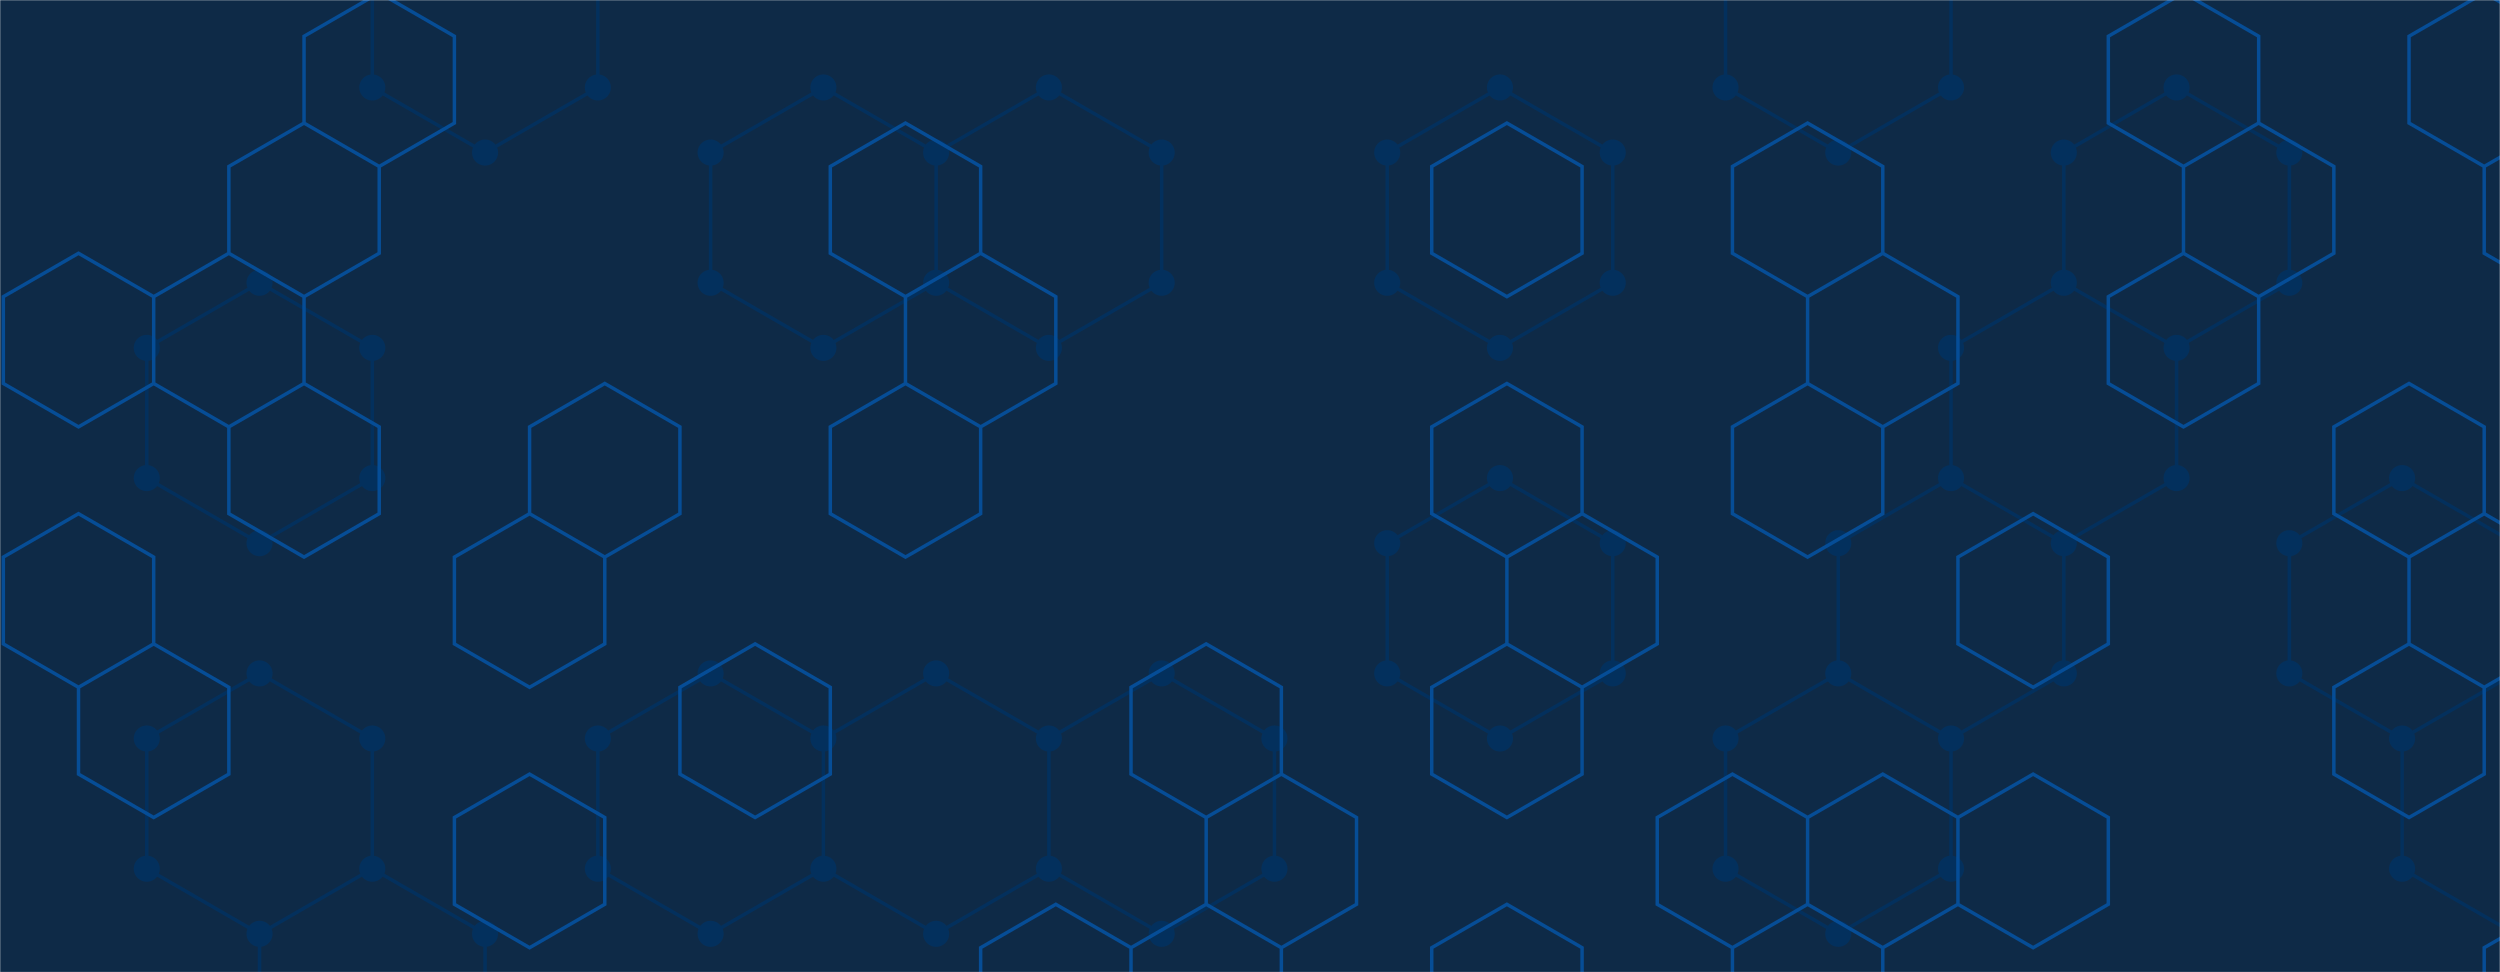 <svg xmlns="http://www.w3.org/2000/svg" version="1.1" xmlns:xlink="http://www.w3.org/1999/xlink" xmlns:svgjs="http://svgjs.com/svgjs" width="1440" height="560" preserveAspectRatio="none" viewBox="0 0 1440 560"><g mask="url(&quot;#SvgjsMask1000&quot;)" fill="none"><rect width="1440" height="560" x="0" y="0" fill="#0e2a47"></rect><path d="M149.5 162.88L214.45 200.38L214.45 275.38L149.5 312.88L84.54 275.38L84.54 200.38zM149.5 387.88L214.45 425.38L214.45 500.38L149.5 537.88L84.54 500.38L84.54 425.38zM214.45 500.38L279.4 537.88L279.4 612.88L214.45 650.38L149.5 612.88L149.5 537.88zM279.4 -62.12L344.36 -24.62L344.36 50.38L279.4 87.88L214.45 50.38L214.45 -24.62zM474.27 50.38L539.22 87.88L539.22 162.88L474.27 200.38L409.31 162.88L409.31 87.88zM409.31 387.88L474.27 425.38L474.27 500.38L409.31 537.88L344.36 500.38L344.36 425.38zM604.17 50.38L669.13 87.88L669.13 162.88L604.17 200.38L539.22 162.88L539.22 87.88zM539.22 387.88L604.17 425.38L604.17 500.38L539.22 537.88L474.27 500.38L474.27 425.38zM669.13 387.88L734.08 425.38L734.08 500.38L669.13 537.88L604.17 500.38L604.17 425.38zM863.99 50.38L928.94 87.88L928.94 162.88L863.99 200.38L799.03 162.88L799.03 87.88zM863.99 275.38L928.94 312.88L928.94 387.88L863.99 425.38L799.03 387.88L799.03 312.88zM1058.85 -62.12L1123.8 -24.62L1123.8 50.38L1058.85 87.88L993.9 50.38L993.9 -24.62zM1123.8 275.38L1188.76 312.88L1188.76 387.88L1123.8 425.38L1058.85 387.88L1058.85 312.88zM1058.85 387.88L1123.8 425.38L1123.8 500.38L1058.85 537.88L993.9 500.38L993.9 425.38zM1253.71 50.38L1318.66 87.88L1318.66 162.88L1253.71 200.38L1188.76 162.88L1188.76 87.88zM1188.76 162.88L1253.71 200.38L1253.71 275.38L1188.76 312.88L1123.8 275.38L1123.8 200.38zM1383.62 275.38L1448.57 312.88L1448.57 387.88L1383.62 425.38L1318.66 387.88L1318.66 312.88zM1513.53 50.38L1578.48 87.88L1578.48 162.88L1513.53 200.38L1448.57 162.88L1448.57 87.88zM1448.57 387.88L1513.53 425.38L1513.53 500.38L1448.57 537.88L1383.62 500.38L1383.62 425.38z" stroke="#03305d" stroke-width="2"></path><path d="M142 162.88 a7.5 7.5 0 1 0 15 0 a7.5 7.5 0 1 0 -15 0zM206.95 200.38 a7.5 7.5 0 1 0 15 0 a7.5 7.5 0 1 0 -15 0zM206.95 275.38 a7.5 7.5 0 1 0 15 0 a7.5 7.5 0 1 0 -15 0zM142 312.88 a7.5 7.5 0 1 0 15 0 a7.5 7.5 0 1 0 -15 0zM77.04 275.38 a7.5 7.5 0 1 0 15 0 a7.5 7.5 0 1 0 -15 0zM77.04 200.38 a7.5 7.5 0 1 0 15 0 a7.5 7.5 0 1 0 -15 0zM142 387.88 a7.5 7.5 0 1 0 15 0 a7.5 7.5 0 1 0 -15 0zM206.95 425.38 a7.5 7.5 0 1 0 15 0 a7.5 7.5 0 1 0 -15 0zM206.95 500.38 a7.5 7.5 0 1 0 15 0 a7.5 7.5 0 1 0 -15 0zM142 537.88 a7.5 7.5 0 1 0 15 0 a7.5 7.5 0 1 0 -15 0zM77.04 500.38 a7.5 7.5 0 1 0 15 0 a7.5 7.5 0 1 0 -15 0zM77.04 425.38 a7.5 7.5 0 1 0 15 0 a7.5 7.5 0 1 0 -15 0zM271.9 537.88 a7.5 7.5 0 1 0 15 0 a7.5 7.5 0 1 0 -15 0zM271.9 612.88 a7.5 7.5 0 1 0 15 0 a7.5 7.5 0 1 0 -15 0zM206.95 650.38 a7.5 7.5 0 1 0 15 0 a7.5 7.5 0 1 0 -15 0zM142 612.88 a7.5 7.5 0 1 0 15 0 a7.5 7.5 0 1 0 -15 0zM271.9 -62.12 a7.5 7.5 0 1 0 15 0 a7.5 7.5 0 1 0 -15 0zM336.86 -24.62 a7.5 7.5 0 1 0 15 0 a7.5 7.5 0 1 0 -15 0zM336.86 50.38 a7.5 7.5 0 1 0 15 0 a7.5 7.5 0 1 0 -15 0zM271.9 87.88 a7.5 7.5 0 1 0 15 0 a7.5 7.5 0 1 0 -15 0zM206.95 50.38 a7.5 7.5 0 1 0 15 0 a7.5 7.5 0 1 0 -15 0zM206.95 -24.62 a7.5 7.5 0 1 0 15 0 a7.5 7.5 0 1 0 -15 0zM466.77 50.38 a7.5 7.5 0 1 0 15 0 a7.5 7.5 0 1 0 -15 0zM531.72 87.88 a7.5 7.5 0 1 0 15 0 a7.5 7.5 0 1 0 -15 0zM531.72 162.88 a7.5 7.5 0 1 0 15 0 a7.5 7.5 0 1 0 -15 0zM466.77 200.38 a7.5 7.5 0 1 0 15 0 a7.5 7.5 0 1 0 -15 0zM401.81 162.88 a7.5 7.5 0 1 0 15 0 a7.5 7.5 0 1 0 -15 0zM401.81 87.88 a7.5 7.5 0 1 0 15 0 a7.5 7.5 0 1 0 -15 0zM401.81 387.88 a7.5 7.5 0 1 0 15 0 a7.5 7.5 0 1 0 -15 0zM466.77 425.38 a7.5 7.5 0 1 0 15 0 a7.5 7.5 0 1 0 -15 0zM466.77 500.38 a7.5 7.5 0 1 0 15 0 a7.5 7.5 0 1 0 -15 0zM401.81 537.88 a7.5 7.5 0 1 0 15 0 a7.5 7.5 0 1 0 -15 0zM336.86 500.38 a7.5 7.5 0 1 0 15 0 a7.5 7.5 0 1 0 -15 0zM336.86 425.38 a7.5 7.5 0 1 0 15 0 a7.5 7.5 0 1 0 -15 0zM596.67 50.38 a7.5 7.5 0 1 0 15 0 a7.5 7.5 0 1 0 -15 0zM661.63 87.88 a7.5 7.5 0 1 0 15 0 a7.5 7.5 0 1 0 -15 0zM661.63 162.88 a7.5 7.5 0 1 0 15 0 a7.5 7.5 0 1 0 -15 0zM596.67 200.38 a7.5 7.5 0 1 0 15 0 a7.5 7.5 0 1 0 -15 0zM531.72 387.88 a7.5 7.5 0 1 0 15 0 a7.5 7.5 0 1 0 -15 0zM596.67 425.38 a7.5 7.5 0 1 0 15 0 a7.5 7.5 0 1 0 -15 0zM596.67 500.38 a7.5 7.5 0 1 0 15 0 a7.5 7.5 0 1 0 -15 0zM531.72 537.88 a7.5 7.5 0 1 0 15 0 a7.5 7.5 0 1 0 -15 0zM661.63 387.88 a7.5 7.5 0 1 0 15 0 a7.5 7.5 0 1 0 -15 0zM726.58 425.38 a7.5 7.5 0 1 0 15 0 a7.5 7.5 0 1 0 -15 0zM726.58 500.38 a7.5 7.5 0 1 0 15 0 a7.5 7.5 0 1 0 -15 0zM661.63 537.88 a7.5 7.5 0 1 0 15 0 a7.5 7.5 0 1 0 -15 0zM856.49 50.38 a7.5 7.5 0 1 0 15 0 a7.5 7.5 0 1 0 -15 0zM921.44 87.88 a7.5 7.5 0 1 0 15 0 a7.5 7.5 0 1 0 -15 0zM921.44 162.88 a7.5 7.5 0 1 0 15 0 a7.5 7.5 0 1 0 -15 0zM856.49 200.38 a7.5 7.5 0 1 0 15 0 a7.5 7.5 0 1 0 -15 0zM791.53 162.88 a7.5 7.5 0 1 0 15 0 a7.5 7.5 0 1 0 -15 0zM791.53 87.88 a7.5 7.5 0 1 0 15 0 a7.5 7.5 0 1 0 -15 0zM856.49 275.38 a7.5 7.5 0 1 0 15 0 a7.5 7.5 0 1 0 -15 0zM921.44 312.88 a7.5 7.5 0 1 0 15 0 a7.5 7.5 0 1 0 -15 0zM921.44 387.88 a7.5 7.5 0 1 0 15 0 a7.5 7.5 0 1 0 -15 0zM856.49 425.38 a7.5 7.5 0 1 0 15 0 a7.5 7.5 0 1 0 -15 0zM791.53 387.88 a7.5 7.5 0 1 0 15 0 a7.5 7.5 0 1 0 -15 0zM791.53 312.88 a7.5 7.5 0 1 0 15 0 a7.5 7.5 0 1 0 -15 0zM1051.35 -62.12 a7.5 7.5 0 1 0 15 0 a7.5 7.5 0 1 0 -15 0zM1116.3 -24.62 a7.5 7.5 0 1 0 15 0 a7.5 7.5 0 1 0 -15 0zM1116.3 50.38 a7.5 7.5 0 1 0 15 0 a7.5 7.5 0 1 0 -15 0zM1051.35 87.88 a7.5 7.5 0 1 0 15 0 a7.5 7.5 0 1 0 -15 0zM986.4 50.38 a7.5 7.5 0 1 0 15 0 a7.5 7.5 0 1 0 -15 0zM986.4 -24.62 a7.5 7.5 0 1 0 15 0 a7.5 7.5 0 1 0 -15 0zM1116.3 275.38 a7.5 7.5 0 1 0 15 0 a7.5 7.5 0 1 0 -15 0zM1181.26 312.88 a7.5 7.5 0 1 0 15 0 a7.5 7.5 0 1 0 -15 0zM1181.26 387.88 a7.5 7.5 0 1 0 15 0 a7.5 7.5 0 1 0 -15 0zM1116.3 425.38 a7.5 7.5 0 1 0 15 0 a7.5 7.5 0 1 0 -15 0zM1051.35 387.88 a7.5 7.5 0 1 0 15 0 a7.5 7.5 0 1 0 -15 0zM1051.35 312.88 a7.5 7.5 0 1 0 15 0 a7.5 7.5 0 1 0 -15 0zM1116.3 500.38 a7.5 7.5 0 1 0 15 0 a7.5 7.5 0 1 0 -15 0zM1051.35 537.88 a7.5 7.5 0 1 0 15 0 a7.5 7.5 0 1 0 -15 0zM986.4 500.38 a7.5 7.5 0 1 0 15 0 a7.5 7.5 0 1 0 -15 0zM986.4 425.38 a7.5 7.5 0 1 0 15 0 a7.5 7.5 0 1 0 -15 0zM1246.21 50.38 a7.5 7.5 0 1 0 15 0 a7.5 7.5 0 1 0 -15 0zM1311.16 87.88 a7.5 7.5 0 1 0 15 0 a7.5 7.5 0 1 0 -15 0zM1311.16 162.88 a7.5 7.5 0 1 0 15 0 a7.5 7.5 0 1 0 -15 0zM1246.21 200.38 a7.5 7.5 0 1 0 15 0 a7.5 7.5 0 1 0 -15 0zM1181.26 162.88 a7.5 7.5 0 1 0 15 0 a7.5 7.5 0 1 0 -15 0zM1181.26 87.88 a7.5 7.5 0 1 0 15 0 a7.5 7.5 0 1 0 -15 0zM1246.21 275.38 a7.5 7.5 0 1 0 15 0 a7.5 7.5 0 1 0 -15 0zM1116.3 200.38 a7.5 7.5 0 1 0 15 0 a7.5 7.5 0 1 0 -15 0zM1376.12 275.38 a7.5 7.5 0 1 0 15 0 a7.5 7.5 0 1 0 -15 0zM1441.07 312.88 a7.5 7.5 0 1 0 15 0 a7.5 7.5 0 1 0 -15 0zM1441.07 387.88 a7.5 7.5 0 1 0 15 0 a7.5 7.5 0 1 0 -15 0zM1376.12 425.38 a7.5 7.5 0 1 0 15 0 a7.5 7.5 0 1 0 -15 0zM1311.16 387.88 a7.5 7.5 0 1 0 15 0 a7.5 7.5 0 1 0 -15 0zM1311.16 312.88 a7.5 7.5 0 1 0 15 0 a7.5 7.5 0 1 0 -15 0zM1506.03 50.38 a7.5 7.5 0 1 0 15 0 a7.5 7.5 0 1 0 -15 0zM1570.98 87.88 a7.5 7.5 0 1 0 15 0 a7.5 7.5 0 1 0 -15 0zM1570.98 162.88 a7.5 7.5 0 1 0 15 0 a7.5 7.5 0 1 0 -15 0zM1506.03 200.38 a7.5 7.5 0 1 0 15 0 a7.5 7.5 0 1 0 -15 0zM1441.07 162.88 a7.5 7.5 0 1 0 15 0 a7.5 7.5 0 1 0 -15 0zM1441.07 87.88 a7.5 7.5 0 1 0 15 0 a7.5 7.5 0 1 0 -15 0zM1506.03 425.38 a7.5 7.5 0 1 0 15 0 a7.5 7.5 0 1 0 -15 0zM1506.03 500.38 a7.5 7.5 0 1 0 15 0 a7.5 7.5 0 1 0 -15 0zM1441.07 537.88 a7.5 7.5 0 1 0 15 0 a7.5 7.5 0 1 0 -15 0zM1376.12 500.38 a7.5 7.5 0 1 0 15 0 a7.5 7.5 0 1 0 -15 0z" fill="#03305d"></path><path d="M45.22 145.88L88.52 170.88L88.52 220.88L45.22 245.88L1.92 220.88L1.92 170.88zM45.22 295.88L88.52 320.88L88.52 370.88L45.22 395.88L1.92 370.88L1.92 320.88zM88.52 370.88L131.82 395.88L131.82 445.88L88.52 470.88L45.22 445.88L45.22 395.88zM175.13 70.88L218.43 95.88L218.43 145.88L175.13 170.88L131.82 145.88L131.82 95.88zM131.82 145.88L175.13 170.88L175.13 220.88L131.82 245.88L88.52 220.88L88.52 170.88zM175.13 220.88L218.43 245.88L218.43 295.88L175.13 320.88L131.82 295.88L131.82 245.88zM218.43 -4.12L261.73 20.88L261.73 70.88L218.43 95.88L175.13 70.88L175.13 20.88zM348.34 220.88L391.64 245.88L391.64 295.88L348.34 320.88L305.03 295.88L305.03 245.88zM305.03 295.88L348.34 320.88L348.34 370.88L305.03 395.88L261.73 370.88L261.73 320.88zM305.03 445.88L348.34 470.88L348.34 520.88L305.03 545.88L261.73 520.88L261.73 470.88zM434.94 370.88L478.25 395.88L478.25 445.88L434.94 470.88L391.64 445.88L391.64 395.88zM521.55 70.88L564.85 95.88L564.85 145.88L521.55 170.88L478.25 145.88L478.25 95.88zM521.55 220.88L564.85 245.88L564.85 295.88L521.55 320.88L478.25 295.88L478.25 245.88zM564.85 145.88L608.15 170.88L608.15 220.88L564.85 245.88L521.55 220.88L521.55 170.88zM608.15 520.88L651.46 545.88L651.46 595.88L608.15 620.88L564.85 595.88L564.85 545.88zM694.76 370.88L738.06 395.88L738.06 445.88L694.76 470.88L651.46 445.88L651.46 395.88zM694.76 520.88L738.06 545.88L738.06 595.88L694.76 620.88L651.46 595.88L651.46 545.88zM738.06 445.88L781.36 470.88L781.36 520.88L738.06 545.88L694.76 520.88L694.76 470.88zM867.97 70.88L911.27 95.88L911.27 145.88L867.97 170.88L824.67 145.88L824.67 95.88zM867.97 220.88L911.27 245.88L911.27 295.88L867.97 320.88L824.67 295.88L824.67 245.88zM867.97 370.88L911.27 395.88L911.27 445.88L867.97 470.88L824.67 445.88L824.67 395.88zM867.97 520.88L911.27 545.88L911.27 595.88L867.97 620.88L824.67 595.88L824.67 545.88zM911.27 295.88L954.57 320.88L954.57 370.88L911.27 395.88L867.97 370.88L867.97 320.88zM1041.18 70.88L1084.48 95.88L1084.48 145.88L1041.18 170.88L997.88 145.88L997.88 95.88zM1041.18 220.88L1084.48 245.88L1084.48 295.88L1041.18 320.88L997.88 295.88L997.88 245.88zM997.88 445.88L1041.18 470.88L1041.18 520.88L997.88 545.88L954.57 520.88L954.57 470.88zM1041.18 520.88L1084.48 545.88L1084.48 595.88L1041.18 620.88L997.88 595.88L997.88 545.88zM1084.48 145.88L1127.78 170.88L1127.78 220.88L1084.48 245.88L1041.18 220.88L1041.18 170.88zM1084.48 445.88L1127.78 470.88L1127.78 520.88L1084.48 545.88L1041.18 520.88L1041.18 470.88zM1171.09 295.88L1214.39 320.88L1214.39 370.88L1171.09 395.88L1127.78 370.88L1127.78 320.88zM1171.09 445.88L1214.39 470.88L1214.39 520.88L1171.09 545.88L1127.78 520.88L1127.78 470.88zM1257.69 -4.12L1300.99 20.88L1300.99 70.88L1257.69 95.88L1214.39 70.88L1214.39 20.88zM1300.99 70.88L1344.3 95.88L1344.3 145.88L1300.99 170.88L1257.69 145.88L1257.69 95.88zM1257.69 145.88L1300.99 170.88L1300.99 220.88L1257.69 245.88L1214.39 220.88L1214.39 170.88zM1387.6 220.88L1430.9 245.88L1430.9 295.88L1387.6 320.88L1344.3 295.88L1344.3 245.88zM1387.6 370.88L1430.9 395.88L1430.9 445.88L1387.6 470.88L1344.3 445.88L1344.3 395.88zM1430.9 -4.12L1474.2 20.88L1474.2 70.88L1430.9 95.88L1387.6 70.88L1387.6 20.88zM1474.2 70.88L1517.51 95.88L1517.51 145.88L1474.2 170.88L1430.9 145.88L1430.9 95.88zM1430.9 295.88L1474.2 320.88L1474.2 370.88L1430.9 395.88L1387.6 370.88L1387.6 320.88zM1474.2 520.88L1517.51 545.88L1517.51 595.88L1474.2 620.88L1430.9 595.88L1430.9 545.88z" stroke="rgba(6, 80, 156, 0.93)" stroke-width="2"></path></g><defs><mask id="SvgjsMask1000"><rect width="1440" height="560" fill="#ffffff"></rect></mask></defs></svg>